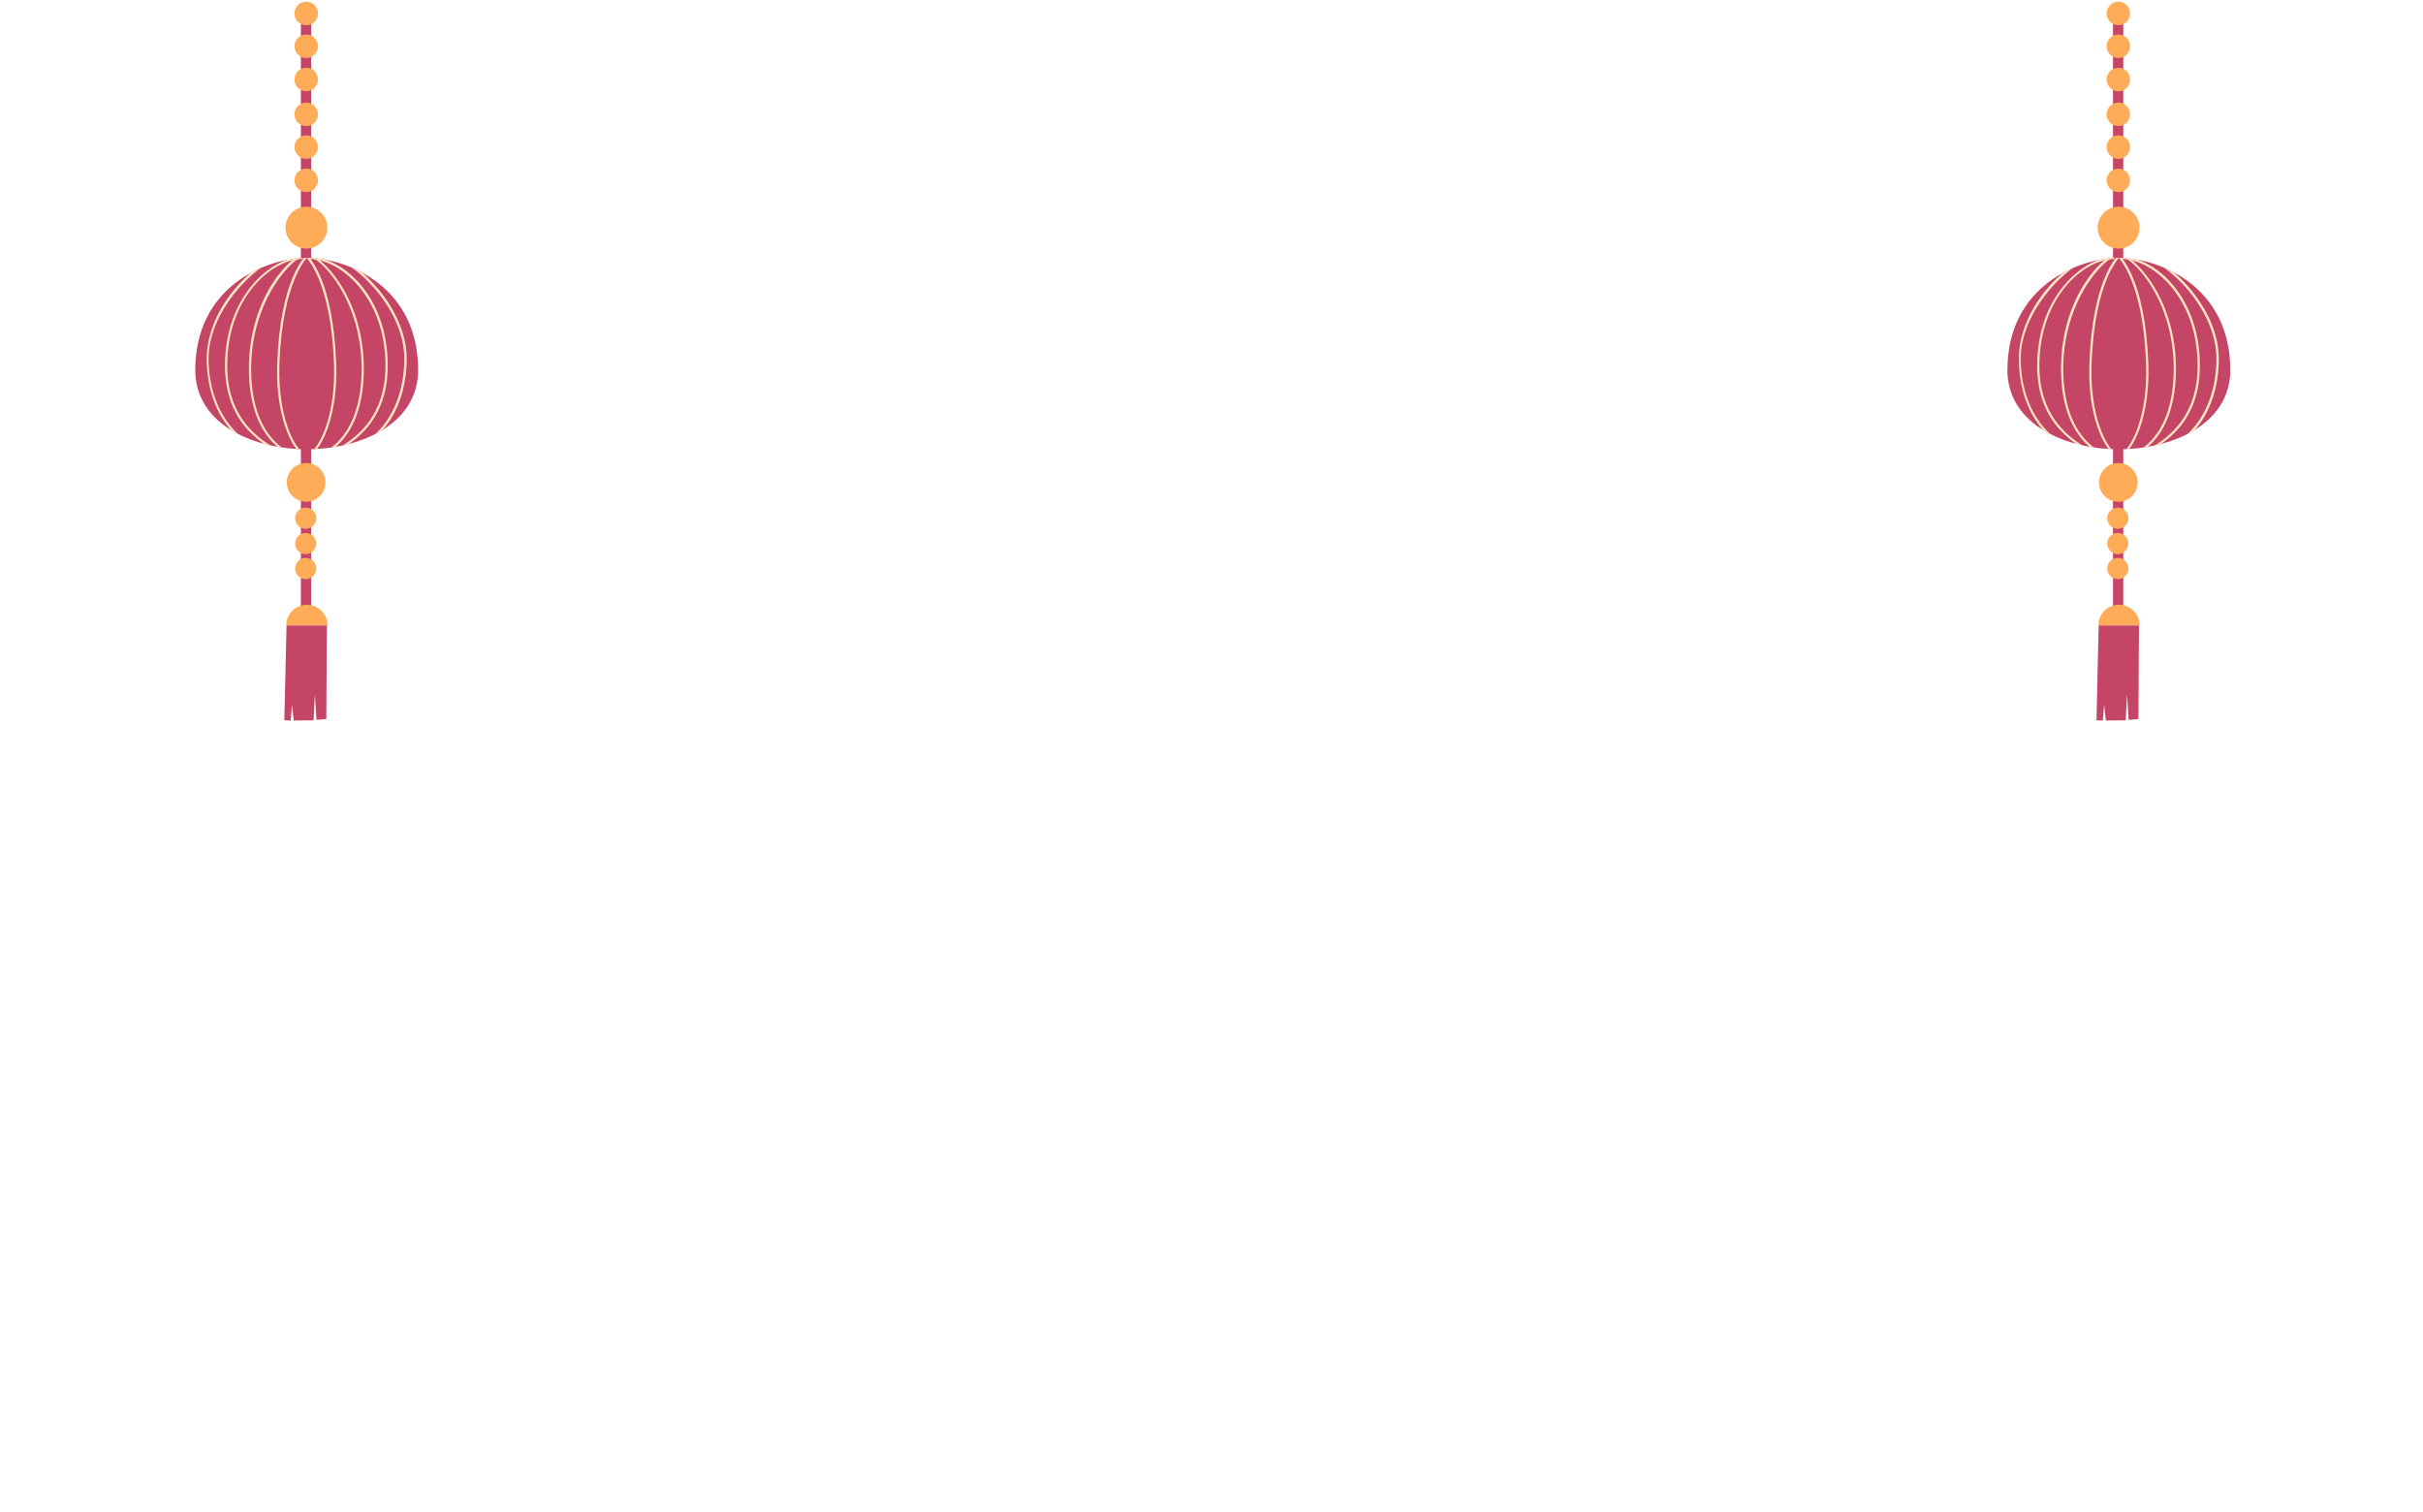 <?xml version="1.0" encoding="utf-8"?>
<!-- Generator: Adobe Illustrator 15.1.0, SVG Export Plug-In . SVG Version: 6.00 Build 0)  -->
<!DOCTYPE svg PUBLIC "-//W3C//DTD SVG 1.1//EN" "http://www.w3.org/Graphics/SVG/1.1/DTD/svg11.dtd">
<svg version="1.1" id="Lanterns" xmlns="http://www.w3.org/2000/svg" xmlns:xlink="http://www.w3.org/1999/xlink" x="0px" y="0px"
	 width="1417.32px" height="884.41px" viewBox="0 0 1417.32 884.41" enable-background="new 0 0 1417.32 884.41"
	 xml:space="preserve">
<g>
	<rect x="176" y="254" fill="#C44566" width="6" height="103"/>
	<rect x="176" y="12" fill="#C44566" width="6" height="144"/>
	<g>
		<defs>
			<path id="XMLID_2_" d="M244.596,217.373c0.469-50.133-41.992-66.531-65.185-66.531c-23.194,0-65.654,16.398-65.185,66.531
				l-0.06-1.406c0,33.737,36.429,46.855,65.245,46.855c28.815,0,65.245-13.118,65.245-46.855L244.596,217.373z"/>
		</defs>
		<use xlink:href="#XMLID_2_"  overflow="visible" fill="#C44566"/>
		<clipPath id="XMLID_4_">
			<use xlink:href="#XMLID_2_"  overflow="visible"/>
		</clipPath>
		<path clip-path="url(#XMLID_4_)" fill="#FFE7C2" d="M177.569,266.698c-7.016-4.209-16.435-23.632-15.411-53.634
			c1.715-50.178,16.527-63.344,17.157-63.879l0.837,0.98c-0.15,0.129-15.014,13.455-16.705,62.943
			c-1.007,29.479,8.04,48.436,14.785,52.482L177.569,266.698z"/>
		<path clip-path="url(#XMLID_4_)" fill="#FFE7C2" d="M168.958,265.461c-0.231-0.078-23.358-8.393-23.358-49.785
			c0-42.656,25.4-67.075,32.4-67.075v1.29c-6,0-31.11,24.709-31.11,65.785c0,40.48,22.178,48.488,22.401,48.564L168.958,265.461z"/>
		<path clip-path="url(#XMLID_4_)" fill="#FFE7C2" d="M168.85,267.57c-0.685-0.385-1.628-0.848-2.722-1.384
			c-10.25-5.025-34.505-16.794-34.505-52.271c0-41.006,27.377-63.684,45.377-63.684v1.291c-18,0-44.087,22.218-44.087,62.393
			c0,34.672,23.624,46.193,33.658,51.112c1.11,0.544,2.132,1.015,2.849,1.418L168.85,267.57z"/>
		<path clip-path="url(#XMLID_4_)" fill="#FFE7C2" d="M167,265.928c-27,0-46.071-23.674-46.071-56.293
			c0-13.934,6.396-29.439,18.083-42.54C149.501,155.336,162,147.736,171,147.736v1.291c-17,0-48.996,30.549-48.996,60.607
			c0,31.871,18.996,55.004,44.996,55.004V265.928z"/>
		<path clip-path="url(#XMLID_4_)" fill="#FFE7C2" d="M181.252,266.698l-0.663-1.106c6.745-4.047,15.791-23.004,14.784-52.482
			c-1.696-49.613-16.554-62.814-16.704-62.941l0.836-0.982c0.63,0.535,15.441,13.701,17.157,63.879
			C197.687,243.066,188.268,262.489,181.252,266.698z"/>
		<path clip-path="url(#XMLID_4_)" fill="#FFE7C2" d="M189.863,265.461l-0.417-1.22c0.223-0.077,22.075-8.158,22.075-48.565
			c0-41.076-24.521-65.785-31.521-65.785v-1.29c7,0,32.812,24.419,32.812,67.075C212.812,257.068,190.095,265.383,189.863,265.461z"
			/>
		<path clip-path="url(#XMLID_4_)" fill="#FFE7C2" d="M189.971,267.57l-0.632-1.124c0.716-0.403,1.675-0.873,2.786-1.417
			c10.035-4.92,33.373-16.441,33.373-51.113c0-40.175-26.498-62.393-44.498-62.393v-1.291c19,0,45.788,22.678,45.788,63.684
			c0,35.477-23.925,47.245-34.176,52.271C191.519,266.723,190.656,267.186,189.971,267.57z"/>
		<path clip-path="url(#XMLID_4_)" fill="#FFE7C2" d="M192,265.928v-1.289c26,0,44.495-23.133,44.495-55.004
			c0-30.059-31.495-60.607-49.495-60.607v-1.291c10,0,22.001,7.6,32.49,19.358c11.686,13.101,18.393,28.606,18.393,42.54
			C237.883,242.254,219,265.928,192,265.928z"/>
	</g>
	<circle fill="#FFAC58" cx="179.25" cy="133.161" r="12.25"/>
	<circle fill="#FFAC58" cx="179.125" cy="105.497" r="6.875"/>
	<circle fill="#FFAC58" cx="179.125" cy="86.051" r="6.875"/>
	<circle fill="#FFAC58" cx="179.125" cy="66.875" r="6.875"/>
	<circle fill="#FFAC58" cx="179.125" cy="46.497" r="6.875"/>
	<circle fill="#FFAC58" cx="179.125" cy="27.051" r="6.875"/>
	<circle fill="#FFAC58" cx="179.125" cy="7.875" r="6.875"/>
	<circle fill="#FFAC58" cx="179.081" cy="282.17" r="11.331"/>
	<circle fill="#FFAC58" cx="178.808" cy="303.113" r="6.202"/>
	<circle fill="#FFAC58" cx="178.808" cy="317.949" r="6.202"/>
	<circle fill="#FFAC58" cx="178.808" cy="332.541" r="6.202"/>
	<path fill="#FFAC58" d="M179.5,353.762c-6.687,0-12.107,5.42-12.107,12.107h24.214C191.607,359.182,186.187,353.762,179.5,353.762z
		"/>
	<polygon fill="#C44566" points="167.61,365.869 191.195,365.869 190.873,420.575 185.119,421.044 184.203,406.143 183.427,421.316 
		171.825,421.456 170.807,412.14 170.046,421.492 166.318,421.293 	"/>
</g>
<g>
	<rect x="1236" y="254" fill="#C44566" width="6" height="103"/>
	<rect x="1236" y="12" fill="#C44566" width="6" height="144"/>
	<g>
		<defs>
			<path id="XMLID_3_" d="M1304.596,217.373c0.469-50.133-41.992-66.531-65.185-66.531c-23.194,0-65.654,16.398-65.185,66.531
				l-0.061-1.406c0,33.737,36.43,46.855,65.245,46.855s65.245-13.118,65.245-46.855L1304.596,217.373z"/>
		</defs>
		<use xlink:href="#XMLID_3_"  overflow="visible" fill="#C44566"/>
		<clipPath id="XMLID_5_">
			<use xlink:href="#XMLID_3_"  overflow="visible"/>
		</clipPath>
		<path clip-path="url(#XMLID_5_)" fill="#FFE7C2" d="M1237.569,266.698c-7.017-4.209-16.435-23.632-15.411-53.634
			c1.716-50.178,16.527-63.344,17.158-63.879l0.836,0.98c-0.149,0.129-15.014,13.455-16.705,62.943
			c-1.006,29.479,8.04,48.436,14.785,52.482L1237.569,266.698z"/>
		<path clip-path="url(#XMLID_5_)" fill="#FFE7C2" d="M1228.957,265.461c-0.23-0.078-23.357-8.393-23.357-49.785
			c0-42.656,25.4-67.075,32.4-67.075v1.29c-6,0-31.11,24.709-31.11,65.785c0,40.48,22.178,48.488,22.401,48.564L1228.957,265.461z"
			/>
		<path clip-path="url(#XMLID_5_)" fill="#FFE7C2" d="M1228.85,267.57c-0.685-0.385-1.629-0.848-2.722-1.384
			c-10.251-5.025-34.505-16.794-34.505-52.271c0-41.006,27.377-63.684,45.377-63.684v1.291c-18,0-44.087,22.218-44.087,62.393
			c0,34.672,23.624,46.193,33.658,51.112c1.11,0.544,2.132,1.015,2.849,1.418L1228.85,267.57z"/>
		<path clip-path="url(#XMLID_5_)" fill="#FFE7C2" d="M1227,265.928c-27,0-46.07-23.674-46.07-56.293
			c0-13.934,6.396-29.439,18.082-42.54c10.489-11.759,22.988-19.358,31.988-19.358v1.291c-17,0-48.996,30.549-48.996,60.607
			c0,31.871,18.996,55.004,44.996,55.004V265.928z"/>
		<path clip-path="url(#XMLID_5_)" fill="#FFE7C2" d="M1241.252,266.698l-0.662-1.106c6.744-4.047,15.791-23.004,14.783-52.482
			c-1.695-49.613-16.553-62.814-16.703-62.941l0.836-0.982c0.63,0.535,15.441,13.701,17.156,63.879
			C1257.688,243.066,1248.268,262.489,1241.252,266.698z"/>
		<path clip-path="url(#XMLID_5_)" fill="#FFE7C2" d="M1249.863,265.461l-0.417-1.22c0.224-0.077,22.075-8.158,22.075-48.565
			c0-41.076-24.521-65.785-31.521-65.785v-1.29c7,0,32.812,24.419,32.812,67.075
			C1272.812,257.068,1250.096,265.383,1249.863,265.461z"/>
		<path clip-path="url(#XMLID_5_)" fill="#FFE7C2" d="M1249.971,267.57l-0.631-1.124c0.716-0.403,1.675-0.873,2.785-1.417
			c10.035-4.92,33.373-16.441,33.373-51.113c0-40.175-26.498-62.393-44.498-62.393v-1.291c19,0,45.787,22.678,45.787,63.684
			c0,35.477-23.924,47.245-34.176,52.271C1251.52,266.723,1250.656,267.186,1249.971,267.57z"/>
		<path clip-path="url(#XMLID_5_)" fill="#FFE7C2" d="M1252,265.928v-1.289c26,0,44.495-23.133,44.495-55.004
			c0-30.059-31.495-60.607-49.495-60.607v-1.291c10,0,22.001,7.6,32.49,19.358c11.686,13.101,18.393,28.606,18.393,42.54
			C1297.883,242.254,1279,265.928,1252,265.928z"/>
	</g>
	<circle fill="#FFAC58" cx="1239.25" cy="133.161" r="12.25"/>
	<circle fill="#FFAC58" cx="1239.125" cy="105.497" r="6.875"/>
	<circle fill="#FFAC58" cx="1239.125" cy="86.051" r="6.875"/>
	<circle fill="#FFAC58" cx="1239.125" cy="66.875" r="6.875"/>
	<circle fill="#FFAC58" cx="1239.125" cy="46.497" r="6.875"/>
	<circle fill="#FFAC58" cx="1239.125" cy="27.051" r="6.875"/>
	<circle fill="#FFAC58" cx="1239.125" cy="7.875" r="6.875"/>
	<circle fill="#FFAC58" cx="1239.081" cy="282.17" r="11.331"/>
	<circle fill="#FFAC58" cx="1238.808" cy="303.113" r="6.202"/>
	<circle fill="#FFAC58" cx="1238.808" cy="317.949" r="6.202"/>
	<circle fill="#FFAC58" cx="1238.808" cy="332.541" r="6.202"/>
	<path fill="#FFAC58" d="M1239.5,353.762c-6.687,0-12.107,5.42-12.107,12.107h24.215
		C1251.607,359.182,1246.187,353.762,1239.5,353.762z"/>
	<polygon fill="#C44566" points="1227.61,365.869 1251.195,365.869 1250.873,420.575 1245.119,421.044 1244.203,406.143 
		1243.428,421.316 1231.824,421.456 1230.807,412.14 1230.047,421.492 1226.318,421.293 	"/>
</g>
</svg>
